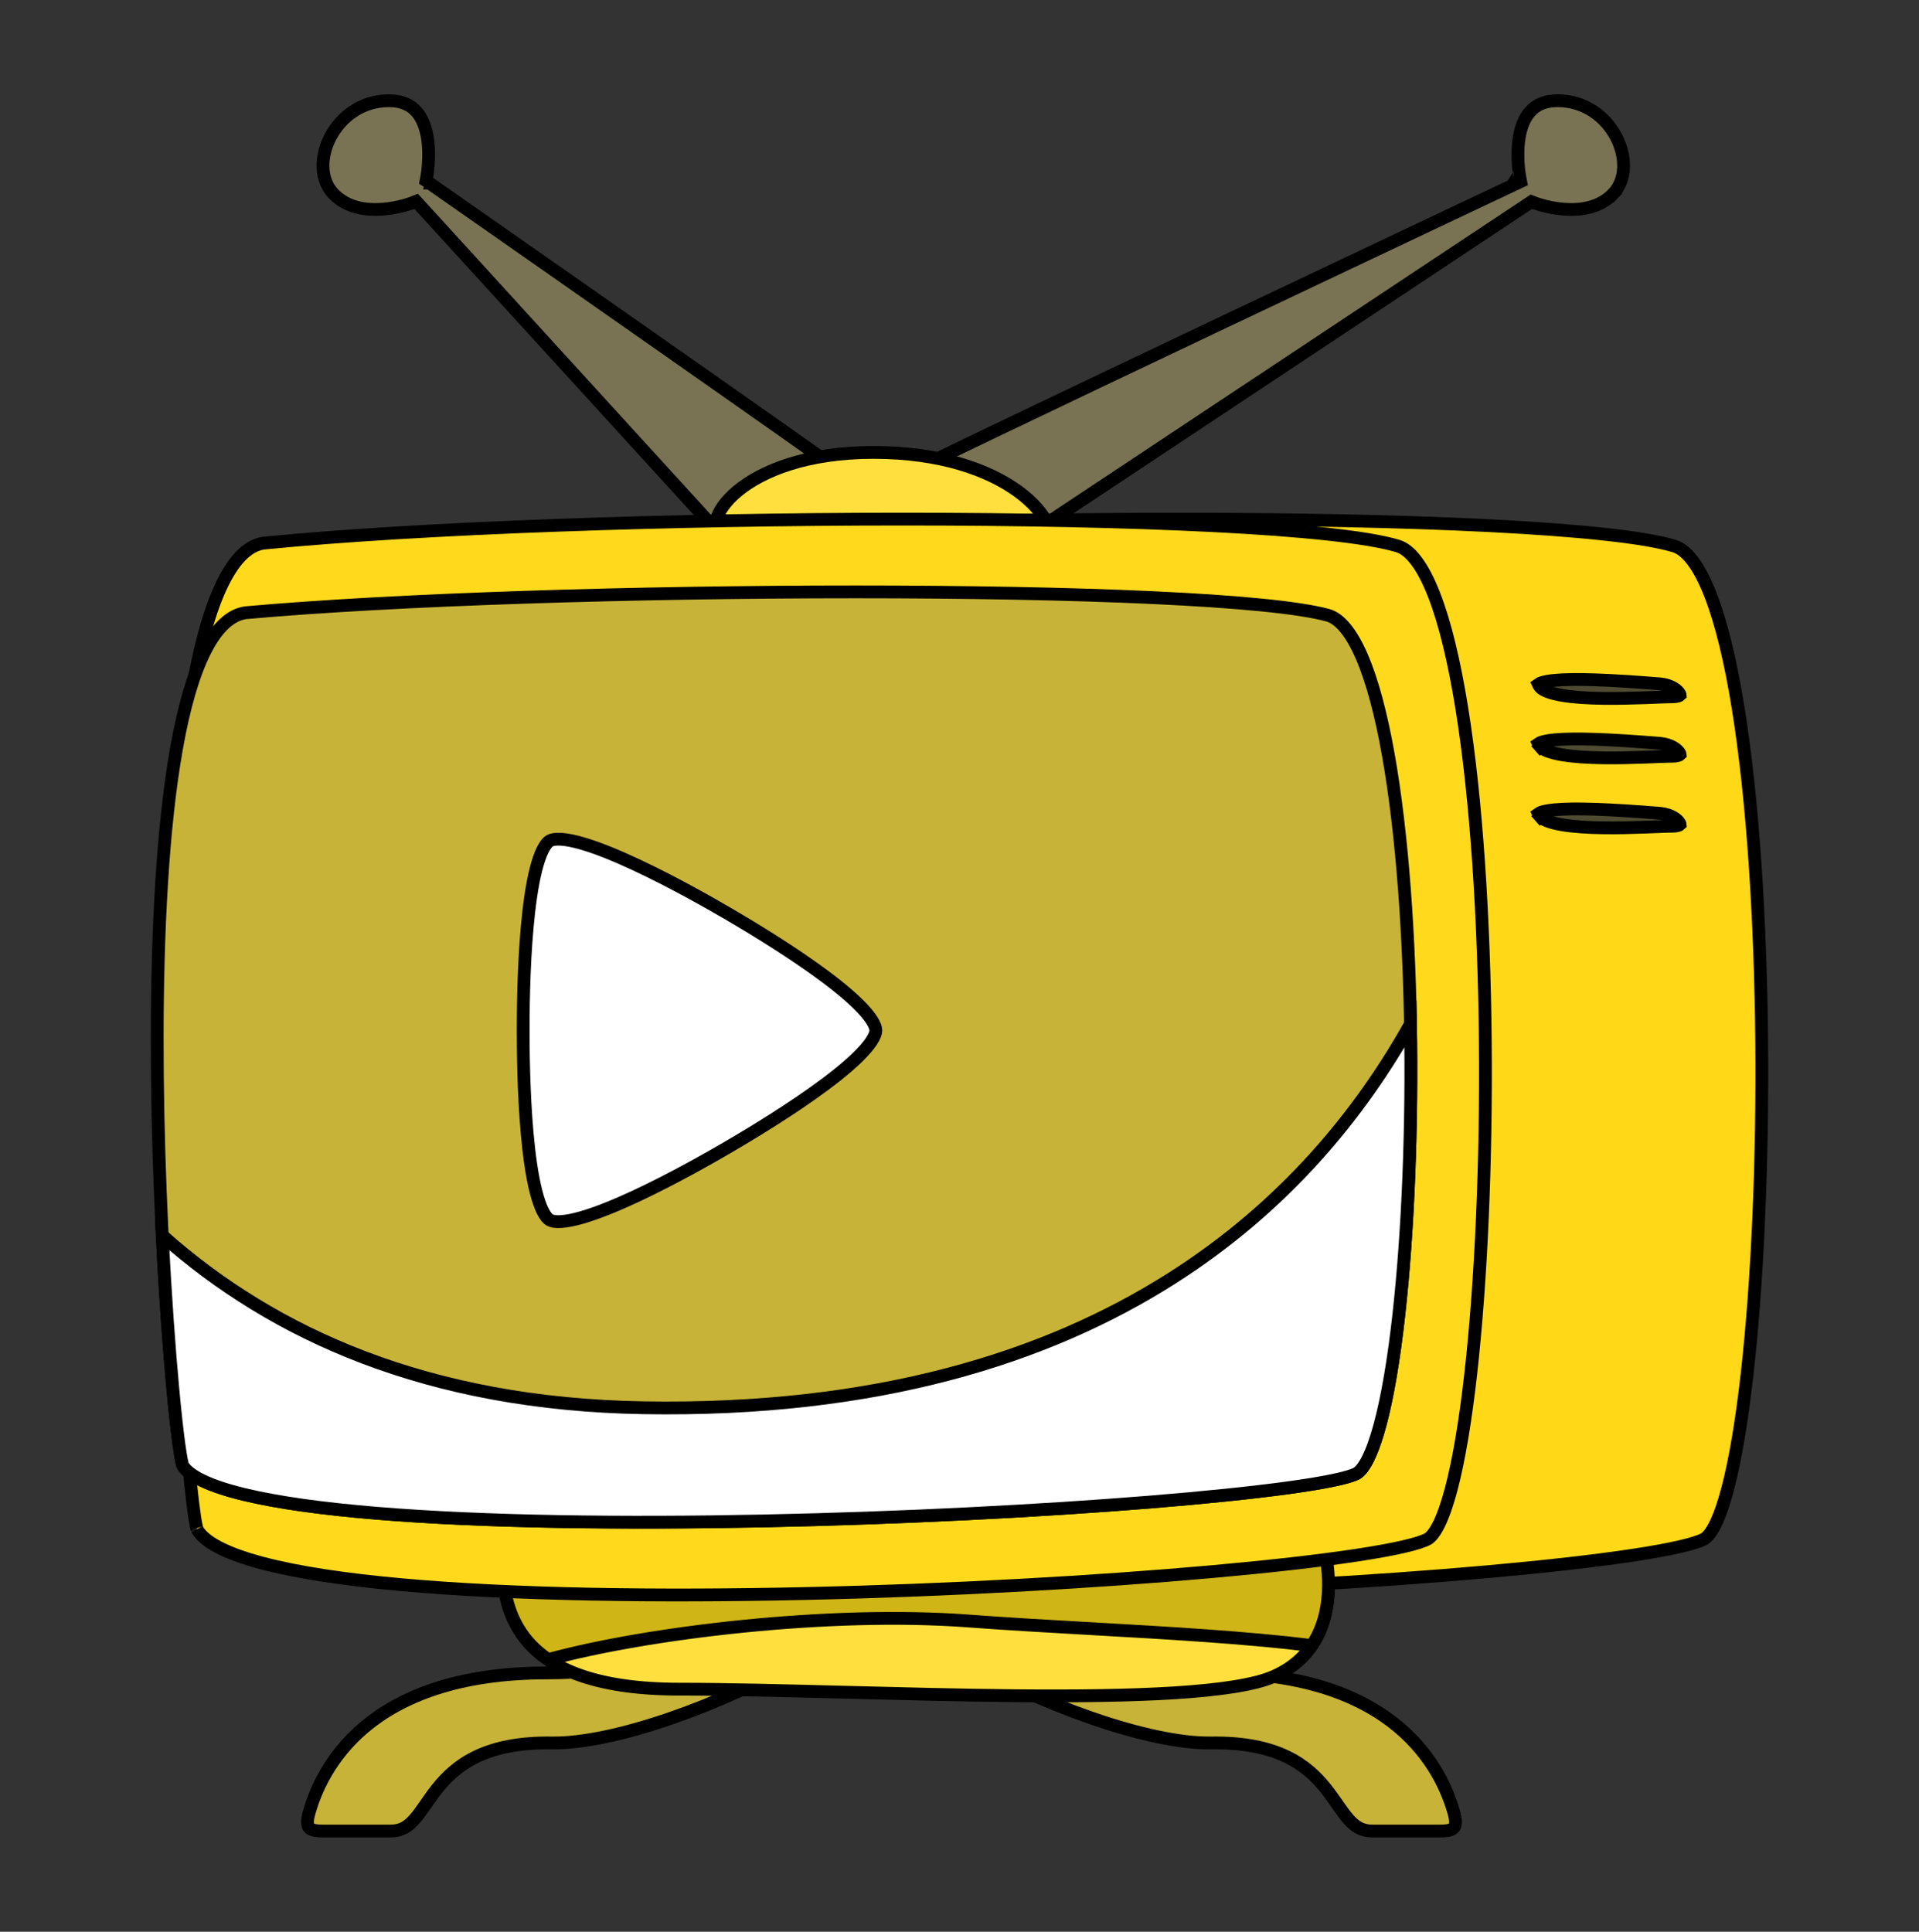 <svg width="150" height="151" viewBox="0 0 150 151" fill="none" xmlns="http://www.w3.org/2000/svg">
<rect x="0" y="0" width="150" height="151" fill="#333333" stroke="none"/>
<path d="M69.006 120.66L68.793 120.214L69.006 120.66C70.011 120.181 70.844 119.986 71.567 119.986C72.285 119.986 72.929 120.179 73.56 120.523C74.198 120.871 74.821 121.373 75.493 121.992C75.895 122.361 76.296 122.755 76.722 123.175C77.02 123.468 77.331 123.773 77.663 124.091C79.255 125.616 81.203 127.292 83.96 128.583C86.719 129.875 90.262 130.768 95.04 130.768C102.122 130.768 106.536 132.676 109.294 134.984C112.056 137.297 113.207 140.053 113.684 141.834C113.793 142.247 113.784 142.507 113.744 142.664C113.707 142.807 113.638 142.889 113.55 142.948C113.329 143.098 112.967 143.127 112.586 143.127H107.263C106.451 143.127 105.921 142.787 105.402 142.199C105.134 141.895 104.878 141.535 104.591 141.124C104.567 141.089 104.543 141.055 104.519 141.02C104.256 140.643 103.969 140.23 103.64 139.817C102.915 138.908 101.976 137.985 100.549 137.305C99.126 136.626 97.252 136.205 94.678 136.243C92.249 136.279 88.911 135.538 85.371 134.315C81.843 133.097 78.159 131.416 75.053 129.608C71.93 127.79 69.452 125.879 68.271 124.22C67.679 123.389 67.47 122.702 67.562 122.164C67.648 121.653 68.034 121.123 69.006 120.66Z" fill="#C7B338" stroke="black"/>
<path d="M24.124 141.835C24.601 140.054 25.752 137.297 28.515 134.984C31.273 132.676 35.687 130.768 42.768 130.768C47.547 130.768 51.09 129.875 53.849 128.583C56.606 127.292 58.553 125.616 60.146 124.091C60.478 123.773 60.788 123.468 61.087 123.175C61.513 122.755 61.914 122.361 62.316 121.992C62.988 121.373 63.611 120.871 64.249 120.523C64.88 120.179 65.523 119.986 66.242 119.986C66.965 119.986 67.798 120.181 68.803 120.66C69.775 121.123 70.16 121.653 70.247 122.164C70.338 122.702 70.13 123.389 69.538 124.22C68.357 125.879 65.879 127.79 62.756 129.608C59.65 131.416 55.966 133.097 52.437 134.315C48.898 135.538 45.56 136.279 43.131 136.243C40.557 136.205 38.683 136.626 37.26 137.305C35.833 137.985 34.894 138.908 34.169 139.817C33.84 140.23 33.553 140.643 33.29 141.02C33.266 141.055 33.242 141.089 33.218 141.124C32.931 141.535 32.675 141.895 32.407 142.199C31.888 142.787 31.358 143.127 30.546 143.127H25.223C24.842 143.127 24.48 143.098 24.259 142.948C24.171 142.889 24.102 142.807 24.065 142.664C24.025 142.507 24.016 142.247 24.124 141.835Z" fill="#C7B338" stroke="black"/>
<path d="M71.443 36.76C71.788 36.588 72.235 36.368 72.771 36.106C74.108 35.453 75.997 34.543 78.253 33.462C82.766 31.3 88.743 28.456 94.708 25.625C100.673 22.795 106.624 19.977 111.085 17.867C113.315 16.813 115.173 15.935 116.473 15.32L117.981 14.608L118.378 14.42L118.48 14.372L118.506 14.36L118.513 14.357L118.514 14.356C118.515 14.356 118.515 14.356 118.301 13.903L118.515 14.356L118.865 14.19L118.792 13.809L118.792 13.809L118.792 13.809L118.792 13.809L118.792 13.807L118.79 13.796C118.788 13.785 118.785 13.769 118.781 13.747C118.774 13.703 118.763 13.638 118.752 13.553C118.728 13.384 118.698 13.14 118.677 12.847C118.635 12.258 118.627 11.484 118.755 10.721C118.884 9.953 119.144 9.24 119.602 8.726C120.043 8.229 120.707 7.873 121.754 7.873C123.892 7.873 125.515 9.137 126.333 10.711C127.162 12.307 127.106 14.082 126.1 15.139L126.462 15.483L126.1 15.139C125.049 16.244 123.56 16.455 122.25 16.354C121.603 16.305 121.023 16.18 120.604 16.067C120.395 16.011 120.228 15.958 120.115 15.92C120.058 15.901 120.015 15.885 119.987 15.875L119.956 15.863L119.949 15.861L119.949 15.861L119.949 15.861L119.948 15.861L119.948 15.86L119.707 15.765L119.49 15.909L80.701 41.656L71.443 36.76ZM64.588 36.064C64.934 36.311 65.228 36.521 65.461 36.689L56.146 41.614L32.76 15.989L32.528 15.735L32.208 15.86L32.208 15.861L32.208 15.861L32.208 15.861L32.207 15.861L32.201 15.863L32.17 15.875C32.142 15.885 32.098 15.901 32.042 15.92C31.928 15.958 31.761 16.011 31.553 16.067C31.134 16.18 30.554 16.305 29.907 16.354C28.596 16.455 27.108 16.244 26.056 15.139C25.051 14.082 24.994 12.307 25.824 10.711C26.642 9.137 28.264 7.873 30.403 7.873C31.449 7.873 32.113 8.229 32.555 8.726C33.012 9.24 33.272 9.953 33.402 10.721C33.53 11.484 33.522 12.258 33.479 12.847C33.458 13.14 33.429 13.384 33.405 13.553C33.393 13.638 33.383 13.703 33.375 13.747C33.372 13.769 33.369 13.785 33.367 13.796L33.365 13.807L33.364 13.809L33.364 13.809L33.364 13.809L33.364 13.809L33.303 14.128L33.569 14.313L33.855 13.903C33.569 14.313 33.569 14.313 33.569 14.314L33.571 14.314L33.575 14.318L33.592 14.33L33.661 14.378L33.93 14.565L34.95 15.278C35.829 15.892 37.086 16.77 38.594 17.825C41.612 19.935 45.641 22.753 49.682 25.583C53.723 28.414 57.777 31.257 60.847 33.42C62.382 34.501 63.67 35.411 64.588 36.064Z" fill="#797354" stroke="black"/>
<path d="M56.236 41.761C55.969 41.536 55.848 41.159 56.004 40.597C56.179 39.966 56.7 39.171 57.651 38.383C59.542 36.815 63.03 35.364 68.279 35.364C73.531 35.364 77.293 36.738 79.585 38.414C80.732 39.254 81.499 40.16 81.912 40.995C82.326 41.834 82.369 42.563 82.15 43.103C82.143 43.121 82.097 43.2 81.898 43.302C81.705 43.401 81.421 43.494 81.041 43.572C80.281 43.728 79.231 43.808 77.969 43.826C75.451 43.86 72.187 43.641 68.941 43.332C65.7 43.024 62.492 42.626 60.094 42.306C58.895 42.146 57.9 42.005 57.204 41.904C56.856 41.854 56.583 41.813 56.397 41.786L56.236 41.761ZM53.107 132.039C46.133 132.039 42.749 130.225 41.06 128.089C39.502 126.12 39.293 123.778 39.207 121.941L103.66 121.773C103.696 121.967 103.737 122.229 103.772 122.543C103.852 123.262 103.894 124.244 103.751 125.302C103.466 127.41 102.455 129.783 99.539 131.057C98.068 131.7 95.338 132.104 91.768 132.328C88.223 132.551 83.926 132.594 79.372 132.552C75.06 132.511 70.5 132.393 66.148 132.281C61.346 132.157 56.797 132.039 53.107 132.039Z" fill="#FFDF3D" stroke="black"/>
<path d="M38.83 45.951C39.817 43.791 40.949 42.651 42.187 42.458C54.483 41.246 74.264 40.578 92.186 40.578C101.148 40.578 109.639 40.745 116.489 41.094C123.364 41.444 128.524 41.975 130.871 42.684C131.336 42.825 131.819 43.19 132.305 43.833C132.79 44.473 133.252 45.354 133.685 46.461C134.552 48.673 135.276 51.707 135.859 55.309C137.023 62.509 137.611 71.889 137.702 81.299C137.792 90.706 137.385 100.123 136.565 107.393C136.155 111.03 135.643 114.114 135.043 116.387C134.743 117.524 134.425 118.441 134.096 119.117C133.757 119.811 133.442 120.172 133.193 120.307C132.866 120.484 132.224 120.691 131.253 120.913C130.297 121.13 129.067 121.352 127.598 121.574C124.663 122.017 120.798 122.454 116.313 122.855C107.344 123.657 95.918 124.31 84.529 124.563C73.137 124.816 61.797 124.669 52.997 123.874C48.595 123.476 44.847 122.917 42.053 122.172C40.655 121.799 39.514 121.385 38.654 120.93C37.786 120.471 37.257 119.998 37.009 119.537C37.01 119.539 37.009 119.538 37.007 119.532C37.001 119.511 36.976 119.436 36.941 119.27C36.902 119.084 36.858 118.829 36.809 118.506C36.713 117.86 36.605 116.968 36.49 115.86C36.26 113.645 36.006 110.587 35.769 106.966C35.296 99.725 34.895 90.245 34.904 80.775C34.914 71.3 35.336 61.856 36.503 54.677C37.087 51.084 37.853 48.091 38.83 45.951Z" fill="#FFD917" stroke="black"/>
<path d="M42.854 129.724C39.645 127.563 39.32 124.319 39.208 121.94L103.661 121.771C103.678 121.868 103.698 121.982 103.717 122.111C103.785 122.573 103.852 123.223 103.845 123.971C103.831 125.399 103.548 127.142 102.54 128.628C97.448 127.998 91.265 127.647 85.226 127.305C81.948 127.119 78.712 126.935 75.715 126.71C64.779 125.891 50.503 127.632 42.854 129.724Z" fill="#CFB515" stroke="black"/>
<path d="M17.227 45.951C18.214 43.791 19.345 42.651 20.583 42.458C32.879 41.246 52.66 40.578 70.582 40.578C79.544 40.578 88.035 40.745 94.885 41.094C101.761 41.444 106.92 41.975 109.267 42.684C109.733 42.825 110.215 43.19 110.701 43.833C111.186 44.473 111.648 45.354 112.082 46.461C112.949 48.673 113.672 51.707 114.255 55.309C115.419 62.509 116.007 71.889 116.098 81.299C116.188 90.706 115.781 100.123 114.961 107.393C114.551 111.03 114.039 114.114 113.439 116.387C113.139 117.524 112.821 118.441 112.492 119.117C112.153 119.811 111.839 120.172 111.589 120.307C111.262 120.484 110.62 120.691 109.649 120.913C108.693 121.13 107.463 121.352 105.995 121.574C103.059 122.017 99.194 122.454 94.709 122.855C85.74 123.657 74.314 124.31 62.925 124.563C51.533 124.816 40.194 124.669 31.393 123.874C26.991 123.476 23.243 122.917 20.449 122.172C19.051 121.799 17.91 121.385 17.05 120.93C16.182 120.471 15.653 119.998 15.405 119.537C15.406 119.539 15.405 119.538 15.404 119.532C15.397 119.511 15.373 119.436 15.338 119.27C15.298 119.084 15.254 118.829 15.206 118.506C15.11 117.86 15.001 116.968 14.886 115.86C14.657 113.645 14.402 110.587 14.165 106.966C13.692 99.725 13.291 90.245 13.301 80.775C13.311 71.3 13.732 61.856 14.899 54.677C15.483 51.084 16.249 48.091 17.227 45.951Z" fill="#FFDA1C" stroke="black"/>
<path d="M16.021 50.898C16.952 49.046 18.021 48.062 19.206 47.895C30.933 46.844 49.798 46.265 66.889 46.265C75.436 46.265 83.534 46.41 90.067 46.712C96.623 47.016 101.546 47.476 103.786 48.091C104.232 48.213 104.688 48.528 105.144 49.077C105.601 49.625 106.038 50.382 106.45 51.335C107.272 53.242 107.961 55.862 108.516 58.98C109.625 65.209 110.185 73.329 110.272 81.477C110.358 89.624 109.97 97.777 109.188 104.069C108.798 107.218 108.31 109.884 107.74 111.845C107.455 112.827 107.154 113.614 106.844 114.192C106.526 114.785 106.233 115.088 106.001 115.203C105.69 115.356 105.077 115.536 104.149 115.728C103.237 115.916 102.064 116.109 100.663 116.3C97.863 116.684 94.177 117.063 89.9 117.411C81.347 118.106 70.449 118.671 59.588 118.891C48.724 119.11 37.909 118.982 29.516 118.293C25.317 117.948 21.742 117.464 19.076 116.818C17.742 116.495 16.653 116.136 15.833 115.742C15.002 115.343 14.507 114.936 14.281 114.554C14.285 114.561 14.285 114.56 14.281 114.548C14.274 114.525 14.254 114.466 14.227 114.348C14.19 114.19 14.148 113.971 14.102 113.692C14.011 113.136 13.908 112.364 13.798 111.405C13.58 109.488 13.337 106.841 13.111 103.705C12.66 97.434 12.278 89.224 12.287 81.023C12.296 72.816 12.699 64.642 13.81 58.432C14.366 55.324 15.094 52.741 16.021 50.898Z" fill="#C7B338" stroke="black"/>
<path d="M120.401 53.723L120.401 53.723C120.298 53.605 120.254 53.527 120.236 53.485C120.283 53.45 120.386 53.395 120.583 53.338C120.806 53.275 121.109 53.221 121.5 53.183C123.078 53.029 125.817 53.138 129.761 53.457C130.643 53.539 131.174 53.976 131.302 54.245C131.325 54.294 131.328 54.322 131.329 54.333C131.329 54.333 131.329 54.333 131.329 54.333C131.305 54.358 131.159 54.464 130.709 54.464C130.429 54.464 129.97 54.483 129.406 54.506C129.137 54.517 128.844 54.529 128.536 54.54C127.568 54.575 126.42 54.606 125.282 54.59C124.141 54.573 123.028 54.508 122.125 54.356C121.673 54.28 121.289 54.184 120.986 54.069C120.676 53.952 120.494 53.829 120.401 53.723ZM120.401 58.372C120.298 58.253 120.254 58.175 120.236 58.133C120.283 58.099 120.386 58.043 120.583 57.987C120.806 57.923 121.109 57.87 121.5 57.832C123.078 57.677 125.817 57.786 129.761 58.106C130.643 58.187 131.174 58.625 131.302 58.893C131.325 58.942 131.328 58.971 131.329 58.981C131.329 58.981 131.329 58.981 131.329 58.981C131.305 59.006 131.159 59.113 130.709 59.113C130.429 59.113 129.97 59.131 129.406 59.154C129.137 59.165 128.844 59.177 128.536 59.188C127.568 59.224 126.42 59.255 125.282 59.238C124.141 59.221 123.028 59.156 122.125 59.004C121.673 58.928 121.289 58.833 120.986 58.718C120.676 58.6 120.494 58.477 120.401 58.372L120.025 58.701L120.401 58.372ZM120.401 63.84C120.298 63.722 120.254 63.644 120.236 63.602C120.283 63.567 120.386 63.512 120.583 63.456C120.806 63.392 121.109 63.339 121.5 63.3C123.078 63.146 125.818 63.255 129.761 63.574C130.643 63.656 131.174 64.093 131.302 64.362C131.325 64.411 131.328 64.44 131.329 64.45C131.329 64.45 131.329 64.45 131.329 64.45C131.305 64.475 131.159 64.581 130.709 64.581C130.429 64.581 129.97 64.6 129.406 64.623C129.137 64.634 128.844 64.646 128.536 64.657C127.568 64.693 126.42 64.724 125.282 64.707C124.141 64.69 123.028 64.625 122.125 64.473C121.673 64.397 121.289 64.302 120.986 64.187C120.676 64.069 120.494 63.946 120.401 63.84L120.025 64.17L120.401 63.84Z" fill="#4F4B32" stroke="black"/>
<path d="M68.46 80.545C68.46 80.729 68.37 81.006 68.121 81.384C67.878 81.753 67.518 82.168 67.059 82.618C66.142 83.516 64.883 84.5 63.537 85.454C60.849 87.362 57.876 89.109 56.75 89.764C55.623 90.419 52.633 92.137 49.649 93.527C48.154 94.222 46.679 94.828 45.448 95.178C44.832 95.353 44.294 95.46 43.856 95.487C43.407 95.515 43.126 95.455 42.969 95.364C42.813 95.273 42.62 95.057 42.419 94.65C42.223 94.254 42.045 93.732 41.888 93.107C41.574 91.858 41.357 90.268 41.208 88.618C40.911 85.32 40.895 81.854 40.895 80.545C40.895 79.235 40.911 75.769 41.208 72.472C41.357 70.821 41.574 69.231 41.888 67.983C42.045 67.357 42.223 66.835 42.419 66.439C42.62 66.033 42.813 65.816 42.969 65.725C43.126 65.635 43.407 65.575 43.856 65.602C44.294 65.629 44.832 65.736 45.448 65.911C46.679 66.261 48.154 66.867 49.649 67.563C52.633 68.952 55.623 70.671 56.75 71.325C57.876 71.98 60.849 73.728 63.537 75.635C64.883 76.59 66.142 77.573 67.059 78.472C67.518 78.921 67.878 79.337 68.121 79.705C68.37 80.084 68.46 80.361 68.46 80.545Z" fill="white" stroke="black"/>
<path d="M50.275 110.041C68.503 110.351 81.824 106.121 91.546 99.955C100.529 94.257 106.411 86.922 110.25 80.045C110.39 88.105 110.062 96.28 109.342 102.757C108.953 106.251 108.452 109.235 107.855 111.434C107.556 112.535 107.238 113.421 106.907 114.071C106.566 114.739 106.251 115.078 106.001 115.202C105.69 115.355 105.077 115.535 104.149 115.727C103.237 115.915 102.064 116.107 100.663 116.299C97.863 116.683 94.177 117.062 89.9 117.41C81.347 118.104 70.45 118.67 59.588 118.889C48.724 119.109 37.91 118.981 29.516 118.292C25.317 117.947 21.742 117.463 19.076 116.817C17.742 116.494 16.654 116.135 15.834 115.741C15.009 115.345 14.516 114.942 14.287 114.562C14.287 114.56 14.276 114.534 14.258 114.469C14.236 114.388 14.21 114.275 14.181 114.128C14.123 113.835 14.059 113.431 13.989 112.921C13.848 111.904 13.691 110.492 13.529 108.766C13.23 105.581 12.92 101.342 12.684 96.576C21.413 104.351 33.517 109.756 50.275 110.041Z" fill="white" stroke="black"/>
</svg>
